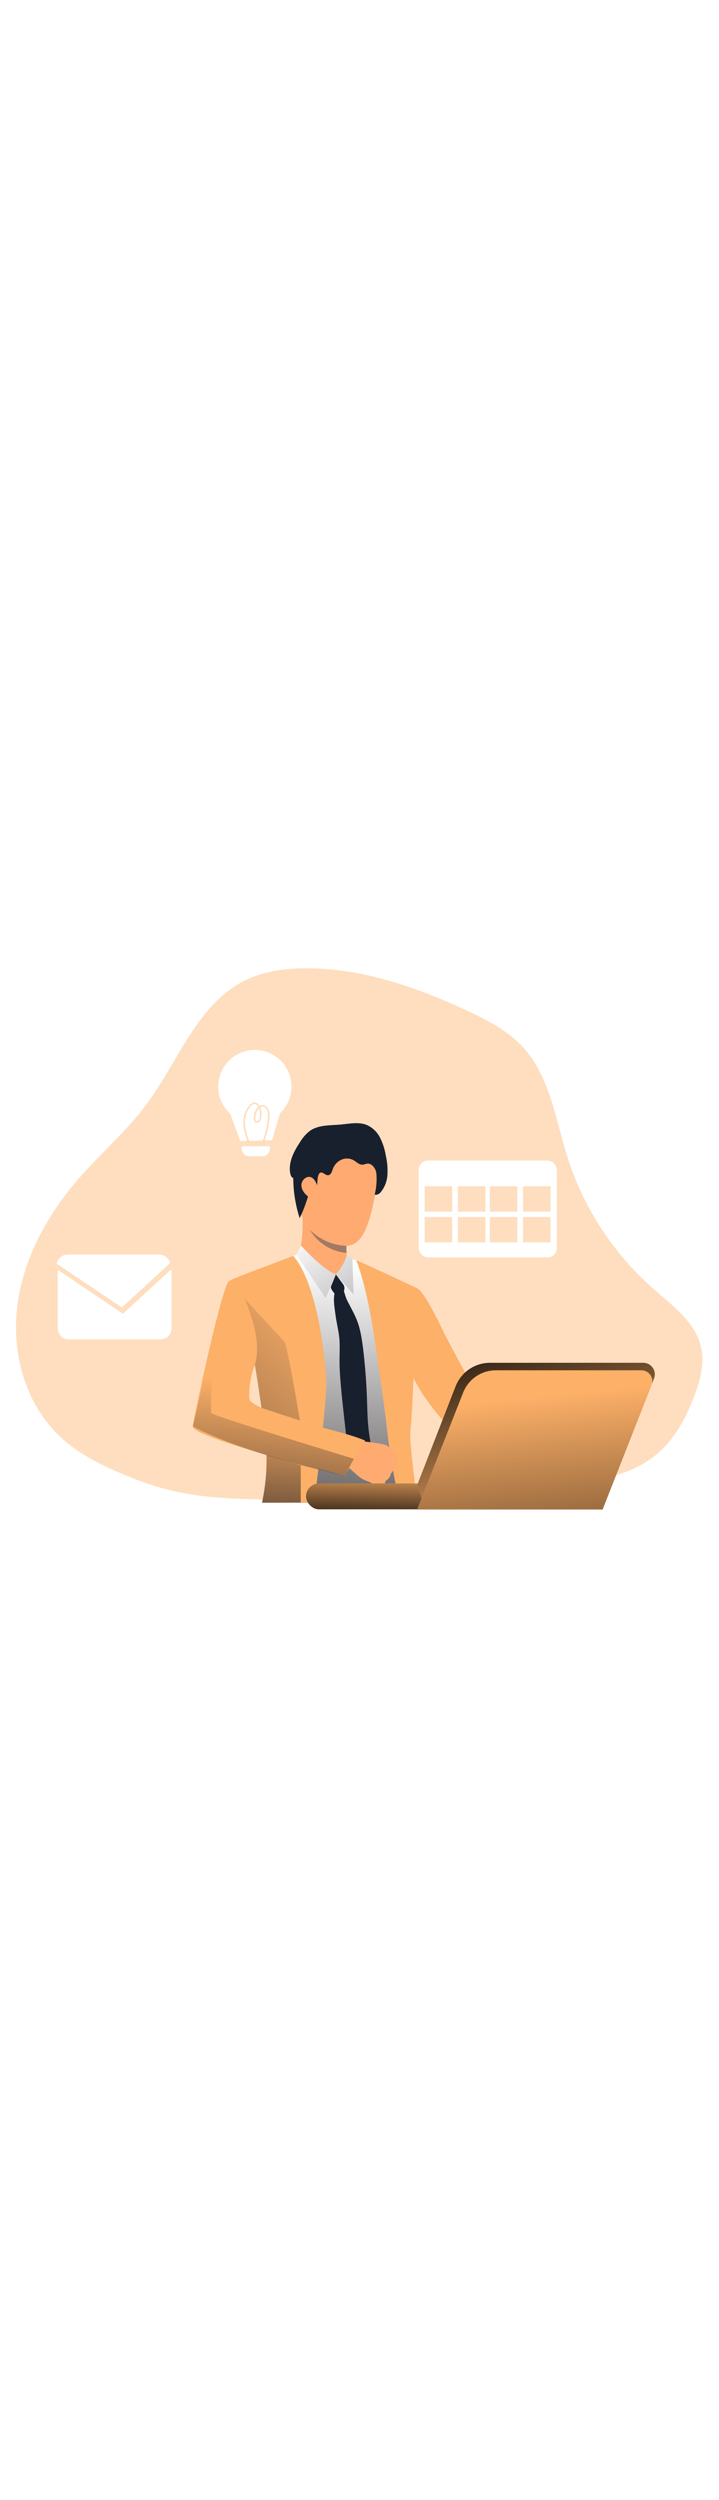 <svg id="_0362_entrepreneurs" xmlns="http://www.w3.org/2000/svg" xmlns:xlink="http://www.w3.org/1999/xlink" viewBox="0 0 500 500" data-imageid="entrepreneur-55" imageName="Entrepreneur" class="illustrations_image" style="width: 144px;"><defs><style>.cls-1_entrepreneur-55{fill:url(#linear-gradient);}.cls-1_entrepreneur-55,.cls-2_entrepreneur-55,.cls-3_entrepreneur-55,.cls-4_entrepreneur-55,.cls-5_entrepreneur-55,.cls-6_entrepreneur-55,.cls-7_entrepreneur-55,.cls-8_entrepreneur-55,.cls-9_entrepreneur-55,.cls-10_entrepreneur-55,.cls-11_entrepreneur-55,.cls-12_entrepreneur-55,.cls-13_entrepreneur-55,.cls-14_entrepreneur-55,.cls-15_entrepreneur-55,.cls-16_entrepreneur-55{stroke-width:0px;}.cls-2_entrepreneur-55{fill:url(#linear-gradient-10-entrepreneur-55);}.cls-3_entrepreneur-55{isolation:isolate;}.cls-3_entrepreneur-55,.cls-17_entrepreneur-55{opacity:.42;}.cls-3_entrepreneur-55,.cls-16_entrepreneur-55{fill:#68e1fd;}.cls-4_entrepreneur-55{fill:url(#linear-gradient-4-entrepreneur-55);}.cls-5_entrepreneur-55{fill:url(#linear-gradient-2-entrepreneur-55);}.cls-6_entrepreneur-55{fill:url(#linear-gradient-3-entrepreneur-55);}.cls-7_entrepreneur-55{fill:url(#linear-gradient-8-entrepreneur-55);}.cls-8_entrepreneur-55{fill:url(#linear-gradient-9-entrepreneur-55);}.cls-9_entrepreneur-55{fill:url(#linear-gradient-7-entrepreneur-55);}.cls-10_entrepreneur-55{fill:url(#linear-gradient-5-entrepreneur-55);}.cls-11_entrepreneur-55{fill:url(#linear-gradient-6-entrepreneur-55);}.cls-12_entrepreneur-55{fill:#18202d;}.cls-13_entrepreneur-55{fill:#a07a64;}.cls-14_entrepreneur-55{fill:#fff;}.cls-15_entrepreneur-55{fill:#ffaa71;}</style><linearGradient id="linear-gradient-entrepreneur-55" x1="331.43" y1="316.93" x2="258.02" y2="396.86" gradientUnits="userSpaceOnUse"><stop offset="0" stop-color="#231f20" stop-opacity="0"/><stop offset="1" stop-color="#231f20"/></linearGradient><linearGradient id="linear-gradient-2-entrepreneur-55" x1="215.92" y1="258.74" x2="212.01" y2="504.6" xlink:href="#linear-gradient-entrepreneur-55"/><linearGradient id="linear-gradient-3-entrepreneur-55" x1="218.05" y1="229.53" x2="347.93" y2="425.44" xlink:href="#linear-gradient-entrepreneur-55"/><linearGradient id="linear-gradient-4-entrepreneur-55" x1="205.18" y1="238.06" x2="335.07" y2="433.97" xlink:href="#linear-gradient-entrepreneur-55"/><linearGradient id="linear-gradient-5-entrepreneur-55" x1="788.71" y1="2908.74" x2="789.54" y2="2946.24" gradientTransform="translate(-478.81 3347.35) scale(1 -1)" gradientUnits="userSpaceOnUse"><stop offset="0" stop-color="#000"/><stop offset=".12" stop-color="#000" stop-opacity=".75"/><stop offset="1" stop-color="#000" stop-opacity="0"/></linearGradient><linearGradient id="linear-gradient-6-entrepreneur-55" x1="832.02" y1="3039.23" x2="872.95" y2="2901.42" gradientTransform="translate(-478.81 3347.35) scale(1 -1)" xlink:href="#linear-gradient-5-entrepreneur-55"/><linearGradient id="linear-gradient-7-entrepreneur-55" x1="386.78" y1="534.92" x2="368.54" y2="352.48" gradientTransform="matrix(1,0,0,1,0,0)" xlink:href="#linear-gradient-5-entrepreneur-55"/><linearGradient id="linear-gradient-8-entrepreneur-55" x1="227.16" y1="285" x2="18" y2="510.78" xlink:href="#linear-gradient-entrepreneur-55"/><linearGradient id="linear-gradient-9-entrepreneur-55" x1="194.52" y1="343.94" x2="178.89" y2="484.25" xlink:href="#linear-gradient-entrepreneur-55"/><linearGradient id="linear-gradient-10-entrepreneur-55" x1="678.67" y1="2991.08" x2="671.49" y2="2871.49" gradientTransform="translate(-478.81 3347.35) scale(1 -1)" xlink:href="#linear-gradient-entrepreneur-55"/></defs><path id="background_entrepreneur-55" class="cls-3_entrepreneur-55 targetColor" d="M95.58,409.76c-19.59-7.53-39.31-16.21-54.47-30.73-23.95-22.9-33.33-58.41-28.95-91.22,4.38-32.82,21.27-63.02,43.07-87.92,15.33-17.43,33.19-32.79,47.01-51.51,22.08-29.91,35.29-69.72,68.76-85.85,12.78-6.16,27.16-8.04,41.3-8.13,39.09-.16,77.08,12.93,112.51,29.42,14.21,6.61,28.49,14.04,39.05,25.57,18.76,20.68,22.51,50.26,30.98,76.85,11.31,35.07,31.89,66.44,59.56,90.78,13.21,11.62,28.85,22.86,32.98,39.94,2.89,12.02-.64,24.62-5.18,36.12-5.4,13.63-12.48,26.97-23.3,36.87-22.72,20.77-56.48,22.37-87.24,22.85l-72.57,1.16c-32.72.51-64.24,10.73-96.45,9.83-38.87-1.16-69.79.29-107.05-14.01Z" style="fill: rgb(253, 176, 104);"/><g id="character_entrepreneur-55"><path class="cls-16_entrepreneur-55 targetColor" d="M356.19,393.13s-22.32-11.62-34.76-14.64c-5.75-1.42-13.33-9.35-20.53-18.69-2.32-3.07-4.65-6.3-6.97-9.49,0,0-38.5-62.39-17.56-76.02,0,0,8.98-.2,13.94,2.48,4.96,2.67,15.86,25.29,17.69,29.28,1.82,4,21.67,41.06,23,41.89s3.54,3.88,11.48,8.13c9.71,5.23,24.98,20.55,24.98,20.55l-11.27,16.51Z" style="fill: rgb(253, 176, 104);"/><path class="cls-1_entrepreneur-55" d="M356.19,393.13s-22.32-11.62-34.76-14.64c-5.75-1.42-13.33-9.35-20.53-18.69-2.32-3.07-4.65-6.3-6.97-9.49,0,0-38.5-62.39-17.56-76.02,0,0,8.98-.2,13.94,2.48,4.96,2.67,15.86,25.29,17.69,29.28,1.82,4,21.67,41.06,23,41.89s3.54,3.88,11.48,8.13c9.71,5.23,24.98,20.55,24.98,20.55l-11.27,16.51Z"/><path class="cls-14_entrepreneur-55" d="M287.72,311.01c.91-12.13,1.54-23.47,1.88-34-2.93-1.55-6.44-3.36-9.3-4.65-8.7-4.15-20.85-9.74-28.63-13.31-4.56-2.09-9.02-3.63-9.02-3.63,0,0-31.13-2.99-33.7-2.82-3.33.9-6.61,2.02-9.8,3.35-11.03,4.2-32.32,12.71-35.7,15.11-4.97,3.56-22.75,90.64-23.24,96.63-.46,5.74,24.18,13.61,46.99,19.64,0,8.83-.2,21.21-.4,32.54,0,1.93-.07,3.82-.1,5.66h99.86c-.14-1.94-.26-3.86-.35-5.66v-.72c-.38-7.65-1.87-21.36-1.49-34.71,0,0-.24-14.06,1.16-20.13.21-26.81,1.82-53.29,1.82-53.29ZM161.11,362.24c.15-11.34,15.26-32.46,15.26-32.46.23-.1.47-.19.71-.27,0,0,.78-.1.78-.09s2.32-2.22,2.32-2.22c.55,2.01,5.55,30.52,6.79,47.11-14.08-2.79-25.94-6.67-25.86-12.07Z"/><path class="cls-5_entrepreneur-55" d="M287.72,311.01c.91-12.13,1.54-23.47,1.88-34-2.93-1.55-6.44-3.36-9.3-4.65-8.7-4.15-20.85-9.74-28.63-13.31-4.56-2.09-9.02-3.63-9.02-3.63,0,0-31.13-2.99-33.7-2.82-3.33.9-6.61,2.02-9.8,3.35-11.03,4.2-32.32,12.71-35.7,15.11-4.97,3.56-22.75,90.64-23.24,96.63-.46,5.74,24.18,13.61,46.99,19.64,0,8.83-.2,21.21-.4,32.54,0,1.93-.07,3.82-.1,5.66h99.86c-.14-1.94-.26-3.86-.35-5.66v-.72c-.38-7.65-1.87-21.36-1.49-34.71,0,0-.24-14.06,1.16-20.13.21-26.81,1.82-53.29,1.82-53.29ZM161.11,362.24c.15-11.34,15.26-32.46,15.26-32.46.23-.1.47-.19.71-.27,0,0,.78-.1.78-.09s2.32-2.22,2.32-2.22c.55,2.01,5.55,30.52,6.79,47.11-14.08-2.79-25.94-6.67-25.86-12.07Z"/><path class="cls-16_entrepreneur-55 targetColor" d="M289.57,419.79c-.65-4.73-1.28-9.46-1.84-14.08v-.06c-.17-1.55-.36-3.07-.53-4.58v-.24c-.73-6.37-1.34-12.48-1.78-18.07-.27-4.2-.08-8.42.56-12.57,1.74-28.61,2.6-58.78,2.6-58.78.92-12.34,1.44-23.89,1.79-34.64,0,0-39.08-18.48-42.62-19.53,0,0,7.41,17.43,12.97,56.33,2.14,14.94,6.09,40.09,8.97,65.77h0c1.56,13.85,4.47,27.97,6.68,40.46.35,1.93.66,3.81.96,5.66h13.08c-.31-1.88-.58-3.78-.85-5.66Z" style="fill: rgb(253, 176, 104);"/><path class="cls-16_entrepreneur-55 targetColor" d="M224.5,373.83c1.53-14.47,2.93-28.9,2.25-36.81-5.39-63.6-20.64-80.43-22.85-82.89-1.72.65-8.23,3.09-10.13,3.85-10.46,4.11-31.69,11.62-34.56,13.71-4.96,3.56-24.55,94.92-25.15,100.82-.4,4,25.17,12.34,51.26,19.76-.24,7.16.43,17.25-1.94,27.77-.6,1.79-.99,3.64-1.16,5.52l36.36-.14c.22-1.88.45-3.77.67-5.66.7-5.68,1.42-11.5,2.14-17.7,10.9,2.82,18.31,4.65,18.31,4.65,0,0,10.25-17.31,13.22-24.33.53-1.16-12.65-4.26-28.44-8.54ZM173.3,352.68c-.21-7.8,1.11-15.56,3.89-22.85,1.29,4.46,3.08,17.21,4.65,29.88-5.29-2.66-8.47-4.4-8.54-7.03Z" style="fill: rgb(253, 176, 104);"/><path class="cls-15_entrepreneur-55" d="M207.4,253.51s3.96-7.48,2.87-28.73c-.3-5.88,30.9,13.94,30.9,13.94,0,0-.1,2.03-.17,4.76,0,1.16-.06,2.39-.06,3.67v2.79c0,.57,0,1.42.07,2.09s.09,1.49.16,2.15c.24,1.43.63,2.83,1.16,4.17,1.44,3.31-23.24,3.53-34.93-4.86Z"/><path class="cls-12_entrepreneur-55" d="M233.57,267.01l4.31,5.81c1.02,1.37,1.73,2.23,1.63,4.07-.13,2.06-1.04,4-2.54,5.42-.37.43-.93.66-1.5.6-.34-.12-.63-.33-.86-.6-1.71-1.51-3.14-3.3-4.24-5.3-.62-1.35.15-2.44.69-3.77l2.52-6.23Z"/><path class="cls-12_entrepreneur-55" d="M237.29,275.73c1.88,1.24,2.73,6.39,3.73,8.48,2.32,4.9,5.21,9.54,7.19,14.62,2.52,6.45,3.49,13.38,4.35,20.24,1.35,11.31,2.22,22.66,2.63,34.05.3,8.45.34,16.93,1.62,25.29.8,5.25,2.07,10.76.16,15.71-1.45,3.78-4.56,6.64-7.63,9.3-2.42-2.13-4.92-4.38-6.11-7.37-.63-1.74-1.02-3.56-1.16-5.4l-2.51-22.18c-.92-8.2-1.85-16.4-2.56-24.62-.51-5.81-.91-11.62-.89-17.43,0-5.07.34-10.13-.15-15.18-.51-5.33-1.94-10.55-2.61-15.87-.62-4.83-2.74-15.05,1.22-18.97,1.15-1.05,2.02-1.15,2.74-.66Z"/><path class="cls-15_entrepreneur-55" d="M239.73,259.81l-6.16,7.2s-9.89-1.92-12.78-7.08c-2.89-5.16,18.94-.13,18.94-.13Z"/><path class="cls-14_entrepreneur-55" d="M241.13,253.51s-.71,5.48-7.57,13.5l12.27,13.94-.74-24.69-3.96-2.75Z"/><path class="cls-14_entrepreneur-55" d="M209.28,246.9s14.29,16.16,24.29,20.12l-7.11,16.51-20.35-30.21,3.17-6.41Z"/><path class="cls-6_entrepreneur-55" d="M241.13,253.51s-.71,5.48-7.57,13.5l12.27,13.94-.74-24.69-3.96-2.75Z"/><path class="cls-4_entrepreneur-55" d="M209.28,246.9s14.29,16.16,24.29,20.12l-7.11,16.51-20.35-30.21,3.17-6.41Z"/><path class="cls-15_entrepreneur-55" d="M265.14,414.42c-1.29-.03-2.57-.27-3.79-.71,0,0-1.98-1.28-3.49-2.09-.38-.22-.76-.42-1.16-.59-2.27-.66-4.43-1.68-6.37-3.03-2.5-1.89-10.63-9.51-10.63-9.51l5.26-8.13,2.42-8.01s18.97,1.89,21.5,3.39c.24.14.47.3.69.46,2.02,1.48,2.91,3.49,3.87,4.32.36.34,3.66,3.87,3.49,5.3-.1,1.64-1.03,3.11-2.48,3.88,0,0-.66,3.87-2.67,5.6-.35,2.15-1.68,4.02-3.6,5.04,0,0-.88,3.64-3.03,4.07Z"/><path class="cls-15_entrepreneur-55" d="M234.95,169.99s34.27-8.25,27.05,35.13c-7.22,43.38-15.44,46.9-36.31,38.26-20.87-8.65-19.42-36.4-20.66-49.97-1.24-13.57,18.99-22.78,29.92-23.42Z"/><path class="cls-15_entrepreneur-55" d="M216.95,200.04c-.51-3.81-8.08-5.1-8.6.63s3.66,15.72,6.51,14.69,2.79-10.06,2.09-15.32Z"/><path class="cls-16_entrepreneur-55 targetColor" d="M253.9,382.4l-14.15,24.33s-37.48-9.67-46.23-12.13l20.03-23.79s29.44,6.73,40.35,11.59Z" style="fill: rgb(253, 176, 104);"/><path class="cls-13_entrepreneur-55" d="M241.04,252.05h0c-10.62-.87-20.15-6.85-25.57-16.02,6.76,6.78,15.83,10.76,25.4,11.14v2.79c0,.57.13,1.48.16,2.09Z"/><rect class="cls-16_entrepreneur-55 targetColor" x="212.81" y="412.17" width="194.95" height="17.98" rx="8.98" ry="8.98" style="fill: rgb(253, 176, 104);"/><rect class="cls-10_entrepreneur-55" x="212.81" y="412.17" width="194.95" height="17.98" rx="8.98" ry="8.98"/><path class="cls-16_entrepreneur-55 targetColor" d="M290.25,412.97l2.96,9.54,125.76,7.65,35.83-90.85c1.62-4.1-.4-8.74-4.5-10.36-.93-.37-1.93-.56-2.93-.56h-106.59c-10.56,0-20.04,6.45-23.93,16.27l-26.61,68.31Z" style="fill: rgb(253, 176, 104);"/><path class="cls-11_entrepreneur-55" d="M290.25,412.97l2.96,9.54,125.76,7.65,35.83-90.85c1.62-4.1-.4-8.74-4.5-10.36-.93-.37-1.93-.56-2.93-.56h-106.59c-10.56,0-20.04,6.45-23.93,16.27l-26.61,68.31Z"/><path class="cls-16_entrepreneur-55 targetColor" d="M290.07,430.26h128.99l34.03-86.3c1.53-3.9-.38-8.31-4.28-9.84-.88-.35-1.82-.53-2.77-.53h-101.23c-10.03,0-19.04,6.12-22.72,15.46l-32.02,81.21Z" style="fill: rgb(253, 176, 104);"/><path class="cls-9_entrepreneur-55" d="M290.07,430.26h128.99l34.03-86.3c1.53-3.9-.38-8.31-4.28-9.84-.88-.35-1.82-.53-2.77-.53h-101.23c-10.03,0-19.04,6.12-22.72,15.46l-32.02,81.21Z"/><path class="cls-12_entrepreneur-55" d="M220.53,205.08c-.91-2.32-2.07-4.83-4.4-5.62-3.06-1.02-6.37,2.02-6.52,5.25s2,6.17,4.58,8.13c-1.52,5.19-3.46,10.24-5.81,15.11-2.89-9.02-4.39-18.42-4.45-27.89-1.16-.34-1.78-1.71-2.03-2.93-1.63-7.73,2.39-15.46,6.77-22.08,1.77-2.96,4.06-5.57,6.76-7.7,6.05-4.3,14.11-3.77,21.5-4.43,6.09-.55,12.45-1.99,18.12.28,4.04,1.81,7.33,4.98,9.3,8.95,1.95,3.95,3.29,8.17,3.99,12.53.99,4.37,1.35,8.85,1.08,13.32-.3,4.5-2.03,8.78-4.94,12.23-.81.89-2.93,1.95-3.9,1.24.94-3.78,1.38-7.66,1.31-11.55-.12-3.35-.14-5.36-2.32-7.88-.86-1.13-2.15-1.86-3.56-2.02-1.34,0-2.59.73-3.92.78-2.41.1-4.24-2-6.34-3.17-2.65-1.41-5.81-1.49-8.53-.21-2.72,1.29-4.81,3.6-5.81,6.44-.6,1.69-1.16,3.83-2.93,4.22-2.32.49-4.04-2.88-6.05-1.55-1.79,1.24-1.7,6.68-1.88,8.56Z"/><path class="cls-7_entrepreneur-55" d="M181.84,359.71l26.73,8.76s-8.72-52.71-10.89-54.9-27.89-30.05-27.89-30.05c0,0,13.46,27.27,7.38,46.31"/><path class="cls-8_entrepreneur-55" d="M239.75,406.74l6.34-11.69s-97.73-29.73-99.03-31.69,1.63-51.96,1.63-51.96l-14.62,61.1s30.76,17.81,105.68,34.23Z"/><path class="cls-2_entrepreneur-55" d="M209.14,399.62v25.82l-26.88.15s3.77-18.4,3.07-33.29l23.81,7.32Z"/></g><g id="icons_entrepreneur-55"><path class="cls-14_entrepreneur-55" d="M119.28,265.15v39.36c0,4.2-3.4,7.6-7.6,7.6h-63.91c-4.19,0-7.59-3.41-7.6-7.6v-39.36c0-.42.04-.85.1-1.27l45.23,30.42,33.56-30.79c.13.54.21,1.09.22,1.64Z"/><path class="cls-14_entrepreneur-55" d="M118.27,259.16l-33.56,30.79-45.26-30.38c.63-3.65,3.79-6.32,7.5-6.32h63.91c3.55,0,6.63,2.44,7.41,5.9Z"/><circle class="cls-14_entrepreneur-55" cx="177.22" cy="136.58" r="25.47"/><polygon class="cls-14_entrepreneur-55" points="166.99 174.35 160.06 155.1 194.71 155.1 189.21 173.85 166.99 174.35"/><path class="cls-14_entrepreneur-55" d="M168.09,177.98h19.6v1.6c0,2.97-2.4,5.37-5.37,5.37h-8.87c-2.97,0-5.37-2.4-5.37-5.37v-1.6h0Z"/><g class="cls-17_entrepreneur-55"><path class="cls-16_entrepreneur-55 targetColor" d="M172.25,174.74c-1.83-4.06-2.86-8.44-3.02-12.89-.18-4.56,1.39-9.03,4.39-12.47.79-1.01,1.95-1.67,3.22-1.81,1.58.05,3,.99,3.66,2.43.73-.45,1.57-.67,2.43-.63,2.22.16,3.72,2.27,4.23,4.29.39,1.91.45,3.88.16,5.81-.57,5.15-1.72,10.22-3.43,15.11l-1.09-.38c1.69-4.82,2.81-9.81,3.36-14.89.29-1.82.25-3.67-.13-5.47-.41-1.62-1.55-3.29-3.18-3.4-.65-.04-1.3.15-1.84.52.07.17.13.34.19.51.69,2.15.86,4.43.51,6.66-.11,1.1-.58,2.13-1.35,2.92-.54.48-1.26.71-1.98.64-.56-.04-1.08-.32-1.43-.76-.32-.47-.49-1.02-.5-1.58-.23-2.61.45-5.21,1.93-7.37.33-.5.72-.96,1.16-1.37-.45-1.11-1.48-1.88-2.67-1.99-.97.15-1.84.67-2.43,1.45-2.77,3.23-4.22,7.37-4.08,11.62.16,4.3,1.16,8.53,2.93,12.46l-1.05.59ZM180.07,151.85c-.27.27-.51.57-.72.88-1.32,1.94-1.93,4.27-1.74,6.61,0,.34.1.68.28.98.15.19.37.3.6.31.42.06.85-.08,1.16-.36.56-.61.9-1.4.96-2.23.32-2.05.16-4.15-.46-6.12,0,0-.07-.03-.08-.06h0Z" style="fill: rgb(253, 176, 104);"/></g><rect class="cls-14_entrepreneur-55" x="291.16" y="187.9" width="96.06" height="67.31" rx="6.5" ry="6.5"/><rect class="cls-3_entrepreneur-55 targetColor" x="295.3" y="205.76" width="19.17" height="17.64" style="fill: rgb(253, 176, 104);"/><rect class="cls-3_entrepreneur-55 targetColor" x="318.39" y="205.76" width="19.17" height="17.64" style="fill: rgb(253, 176, 104);"/><rect class="cls-3_entrepreneur-55 targetColor" x="295.3" y="227.11" width="19.17" height="17.64" style="fill: rgb(253, 176, 104);"/><rect class="cls-3_entrepreneur-55 targetColor" x="318.39" y="227.11" width="19.17" height="17.64" style="fill: rgb(253, 176, 104);"/><rect class="cls-3_entrepreneur-55 targetColor" x="340.61" y="205.76" width="19.17" height="17.64" style="fill: rgb(253, 176, 104);"/><rect class="cls-3_entrepreneur-55 targetColor" x="363.69" y="205.76" width="19.17" height="17.64" style="fill: rgb(253, 176, 104);"/><rect class="cls-3_entrepreneur-55 targetColor" x="340.61" y="227.11" width="19.17" height="17.64" style="fill: rgb(253, 176, 104);"/><rect class="cls-3_entrepreneur-55 targetColor" x="363.69" y="227.11" width="19.17" height="17.64" style="fill: rgb(253, 176, 104);"/></g></svg>